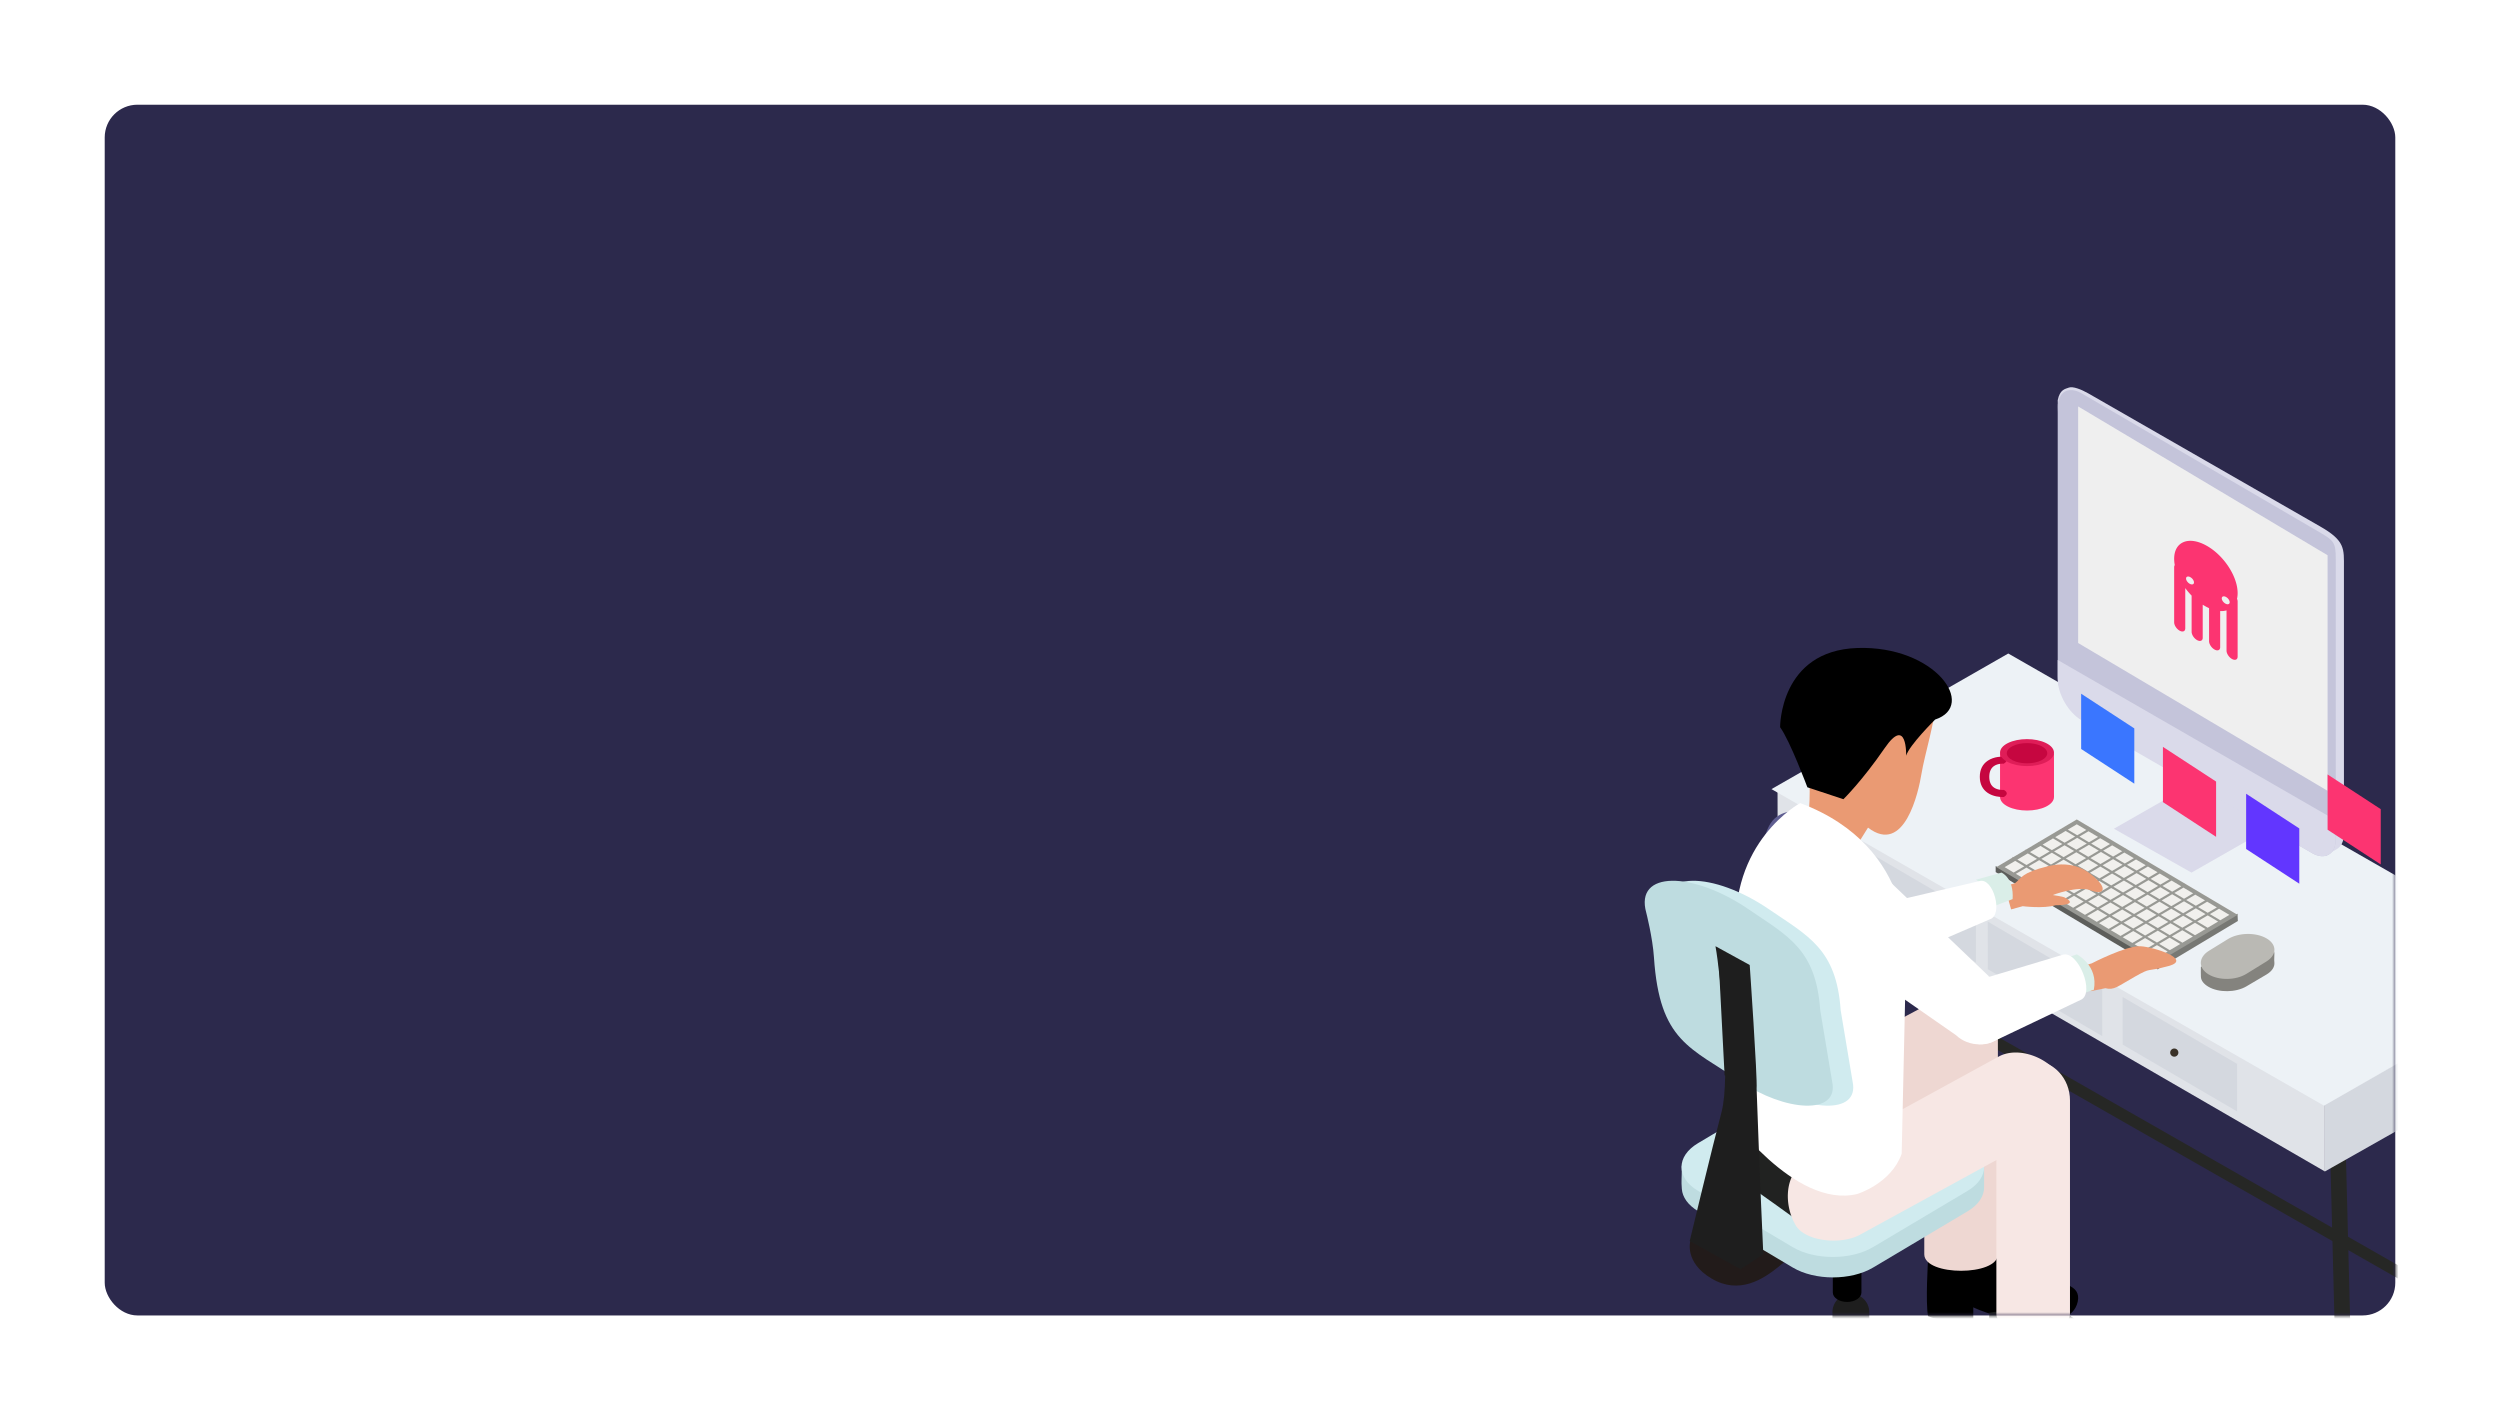 <svg xmlns="http://www.w3.org/2000/svg" xmlns:xlink="http://www.w3.org/1999/xlink" width="382" height="217" viewBox="0 0 382 217">
    <defs>
        <filter id="a" width="126.3%" height="150.3%" x="-13.1%" y="-24.9%" filterUnits="objectBoundingBox">
            <feOffset dy="8" in="SourceAlpha" result="shadowOffsetOuter1"/>
            <feGaussianBlur in="shadowOffsetOuter1" result="shadowBlurOuter1" stdDeviation="8"/>
            <feColorMatrix in="shadowBlurOuter1" result="shadowMatrixOuter1" values="0 0 0 0 0.486 0 0 0 0 0.525 0 0 0 0 0.541 0 0 0 0.15 0"/>
            <feMerge>
                <feMergeNode in="shadowMatrixOuter1"/>
                <feMergeNode in="SourceGraphic"/>
            </feMerge>
        </filter>
        <rect id="b" width="350" height="185" rx="5"/>
    </defs>
    <g fill="none" fill-rule="evenodd" filter="url(#a)" transform="translate(16 8)">
        <mask id="c" fill="#fff">
            <use xlink:href="#b"/>
        </mask>
        <use fill="#2C294C" fill-rule="nonzero" xlink:href="#b"/>
        <g mask="url(#c)">
            <path fill="#262725" d="M371.936 190.63c-.243.421-.683.63-.98.456l-83.58-47.708c-.297-.17-.341-.647-.096-1.075.244-.421.684-.624.98-.456l83.581 47.713c.297.169.339.648.095 1.07"/>
            <path fill="#737067" d="M287.256 155.875c-.123.883-.796 1.527-1.505 1.437-.707-.088-1.183-.873-1.06-1.756l3.02-62.394c.123-.883.797-1.526 1.505-1.438.708.085 1.182.875 1.06 1.756l-3.02 62.395"/>
            <path fill="#262725" d="M371.625 203.384c.136.883.776 1.518 1.43 1.41.654-.107 1.075-.91.938-1.795l-8.825-70.499c-.138-.884-.777-1.514-1.433-1.41-.653.106-1.072.91-.937 1.795l8.827 70.499"/>
            <path fill="#737067" d="M287.672 139.648c.258.431.1.97-.356 1.215l-25.592 13.218c-.455.241-1.037.093-1.293-.333-.262-.427-.103-.97.35-1.215l25.593-13.214c.455-.244 1.037-.097 1.298.329"/>
            <path fill="#262725" d="M371.491 190.7c.269.435.104 1.022-.371 1.31l-26.757 15.604c-.478.285-1.082.161-1.353-.273-.272-.436-.107-1.024.371-1.309l26.756-15.605c.476-.286 1.083-.163 1.354.272"/>
            <path fill="#BEBBB0" d="M259.9 170.851c-.128.895-.836 1.547-1.583 1.456-.745-.088-1.245-.884-1.116-1.78l11.007-67.972c.13-.893.837-1.548 1.582-1.459.745.089 1.244.887 1.116 1.781l-11.005 67.974"/>
            <path fill="#262725" d="M341.625 221.452c.114.899.74 1.556 1.397 1.465.658-.087 1.104-.892.988-1.79l-1.952-76.08c-.114-.9-.74-1.554-1.399-1.464-.658.091-1.1.891-.986 1.79l1.952 76.08"/>
            <path fill="#E0E3E8" d="M255.606 104.212l.022 10.388 83.613 48.4.001-10.374-83.636-48.414"/>
            <path fill="#D4D8DF" d="M339.242 163l36.364-20.567-.069-10.342-36.293 20.602-.002 10.307M268.427 113.584l.01 7.282 17.485 10.213v-7.275l-17.495-10.22"/>
            <path fill="#3A3228" d="M275.644 121.807a.625.625 0 1 1-1.251-.002.625.625 0 0 1 1.25.002"/>
            <path fill="#D4D8DF" d="M287.727 124.818l.013 7.278 17.482 10.217v-7.273l-17.495-10.222"/>
            <path fill="#3A3228" d="M297.168 131.705a.624.624 0 1 1-1.249-.002.624.624 0 0 1 1.25.002"/>
            <path fill="#D4D8DF" d="M308.333 136.333l.01 7.282 17.485 10.213v-7.273l-17.495-10.222"/>
            <path fill="#3A3228" d="M316.856 144.836a.625.625 0 1 1-1.25.001.625.625 0 0 1 1.25 0"/>
            <path fill="#EDF2F6" d="M254.681 104.576l36.182-20.72 84.424 48.374-36.179 20.717-84.427-48.371"/>
            <path fill="#FC3471" d="M289.606 105.788h8.242V99.12h-8.242z"/>
            <path fill="#FC3471" d="M290.817 107.249c1.607.802 4.233.799 5.834-.005 1.603-.805 1.596-2.118-.015-2.917-1.612-.8-4.238-.8-5.836.003-1.598.803-1.591 2.116.017 2.919"/>
            <path fill="#C60640" d="M287.733 100.233c.958-.644 2.153-.637 2.458-.623.083.04.934.48-.009 1.086l-.077-.005c-.009-.002-.807-.055-1.407.348-.487.328-.737.887-.737 1.657 0 .766.245 1.322.726 1.65.597.409 1.416.358 1.418.358l.077-.007s1.017.465.007 1.088l-.167.003c-.453 0-1.459-.07-2.289-.627-.807-.543-1.218-1.37-1.218-2.465 0-1.092.411-1.921 1.218-2.463"/>
            <path fill="#DF1D58" d="M290.817 100.46c1.607.803 4.233.8 5.834-.004 1.603-.804 1.596-2.117-.015-2.917-1.612-.8-4.238-.8-5.836.004-1.598.803-1.591 2.116.017 2.917"/>
            <path fill="#C60640" d="M291.544 100.185c1.204.603 3.174.601 4.376-.002 1.203-.603 1.196-1.588-.012-2.189-1.208-.6-3.178-.598-4.377.004-1.198.601-1.192 1.586.013 2.187"/>
            <path fill="#84837E" d="M327.25 134.717c-1.622.957-4.24.984-5.808.057-.703-.413-1.125-.946-1.142-1.506-.026-.838-.008-.505-.008-1.529l4.132-2.096c1.622-.957 7.106-1.835 7.106.045 0 .797-.061.812-.005 1.374.067.657-.34 1.334-1.215 1.85l-3.06 1.805"/>
            <path fill="#BAB9B4" d="M327.248 132.805c-1.623 1.006-4.241 1.033-5.81.062-1.574-.971-1.529-2.585.095-3.592l2.888-1.78c1.622-1.007 4.277-1.058 5.897-.114 1.623.94 1.618 2.531-.009 3.534l-3.061 1.89"/>
            <path fill="#F1F0ED" d="M289.046 116.5l12.286-7.29 24.577 14.58-12.291 7.289-24.572-14.58"/>
            <path fill="#5D5E5B" d="M288.94 116.333l24.848 14.465v1.293l-24.849-14.835v-.923"/>
            <path fill="#777874" d="M313.532 130.947l12.36-7.34.054 1.121-12.352 7.412-.062-1.193"/>
            <path fill="#989994" d="M313.618 130.334l-1.643-.977 1.608-.943 1.636.973-1.601.947zm11.031-6.543l-1.389.826-1.587-.943 1.397-.82 1.58.937zm-23.317-13.84l1.46.866-1.387.812-1.449-.859 1.376-.819zm-3.3 1.962l1.597-.948 1.443.86-1.609.94-1.431-.852zm-1.926 1.144l1.592-.948 1.432.853-1.605.938-1.419-.843zm-1.93 1.143l1.598-.946 1.418.842-1.604.942-1.412-.838zm-1.923 1.146l1.594-.947 1.407.835-1.605.94-1.396-.828zm-.565 1.978l-1.382-.824 1.614-.96 1.396.83-1.628.954zm1.796 1.062l-1.461-.866 1.626-.952 1.458.869-1.623.95zm1.831 1.088l-1.496-.89 1.62-.951 1.497.89-1.62.95zm1.86 1.103l-1.527-.906 1.623-.951 1.522.907-1.619.95zm1.782 1.055l-1.448-.856 1.617-.953 1.45.863-1.619.946zm1.813 1.075l-1.48-.875 1.618-.95 1.48.88-1.618.945zm1.813 1.08l-1.48-.881 1.618-.949 1.474.88-1.612.95zm1.807 1.074l-1.48-.881 1.62-.946 1.479.88-1.619.947zm1.812 1.076l-1.478-.88 1.617-.947 1.476.879-1.615.948zm1.814 1.074l-1.48-.878 1.614-.948 1.48.88-1.614.946zm1.813 1.072l-1.48-.875 1.614-.948 1.48.882-1.614.941zm3.421.135l-1.61.942-1.479-.876 1.61-.947 1.479.881zm.333-.196l-1.48-.88 1.607-.94 1.48.877-1.607.943zm3.56.22l-1.596.947-1.631-.97 1.606-.941 1.622.964zm1.93-1.144l-1.596.946-1.622-.96 1.605-.942 1.614.956zm1.925-1.142l-1.596.946-1.61-.956 1.605-.943 1.601.953zm.342-2.087l1.588.944-1.598.946-1.599-.952 1.609-.938zm-.334-.2l-1.604.943-1.479-.879 1.605-.94 1.478.876zm.252-1.89l1.48.876-1.398.818-1.48-.875 1.398-.82zm-1.812-1.077l1.48.877-1.398.819-1.476-.876 1.394-.82zm-1.814-1.075l1.48.878-1.392.819-1.48-.88 1.392-.817zm-1.812-1.076l1.48.879-1.393.817-1.479-.879 1.392-.817zm-1.808-1.075l1.478.88-1.393.815-1.48-.878 1.395-.817zm-1.813-1.073l1.48.876-1.394.816-1.479-.877 1.393-.815zm-1.813-1.077l1.48.878-1.389.815-1.48-.877 1.39-.816zm-1.783-1.057l1.45.859-1.389.816-1.448-.862 1.387-.813zm-1.859-1.103l1.527.904-1.389.813-1.523-.905 1.385-.812zm-1.83-1.087l1.5.887-1.387.814-1.497-.889 1.383-.812zm-3.178-.252l1.387-.812 1.463.866-1.39.814-1.46-.868zm-1.94 1.135l1.605-.94 1.463.87-1.604.94-1.464-.87zm-1.938 1.139l1.605-.944 1.461.867-1.603.944-1.463-.867zm-1.938 1.133l1.605-.94 1.463.87-1.606.943-1.462-.873zm-.476 2.006l-1.463-.867 1.607-.943 1.461.869-1.605.941zm1.827 1.089l-1.497-.89 1.605-.942 1.495.889-1.603.943zm1.855 1.103l-1.523-.908 1.604-.942 1.529.907-1.61.943zm1.782 1.059l-1.45-.864 1.606-.94 1.449.861-1.605.943zm1.813 1.075l-1.48-.88 1.605-.938 1.48.875-1.605.943zm1.808 1.076l-1.475-.88 1.605-.938 1.48.874-1.61.944zm1.812 1.076l-1.48-.88 1.606-.939 1.48.877-1.606.942zm1.81 1.075l-1.478-.88 1.607-.939 1.48.877-1.61.942zm1.812 1.077l-1.48-.881 1.604-.937 1.48.874-1.604.944zm3.416.134l-1.604.942-1.48-.882 1.604-.94 1.48.88zm.334-.196l-1.48-.877 1.606-.943 1.479.88-1.605.94zm3.412.136l-1.603.94-1.48-.876 1.608-.942 1.475.878zm.465-2.017l1.48.88-1.61.943-1.475-.88 1.605-.943zm-.333-.195l-1.607.943-1.48-.882 1.607-.941 1.48.88zm.458-2.015l1.48.876-1.605.944-1.481-.88 1.606-.94zm-1.808-1.077l1.48.878-1.607.941-1.478-.878 1.605-.941zm-1.813-1.075l1.48.876-1.606.942-1.48-.878 1.606-.94zm-1.809-1.076l1.48.876-1.61.943-1.474-.878 1.604-.94zm-1.811-1.076l1.48.875-1.607.943-1.48-.878 1.607-.94zm-1.81-1.077l1.48.877-1.608.943-1.477-.879 1.605-.94zm-1.782-1.058l1.45.859-1.605.943-1.45-.863 1.605-.94zm-1.855-1.104l1.522.905-1.605.942-1.528-.906 1.611-.94zm-3.435-.145l1.604-.942 1.498.889-1.606.943-1.496-.89zm-1.938 1.137l1.606-.94 1.495.889-1.604.94-1.497-.89zm-.447 2.026l-1.496-.89 1.61-.943 1.496.889-1.61.944zm1.86 1.101l-1.526-.904 1.605-.94 1.527.904-1.605.94zm1.78 1.059l-1.45-.86 1.61-.942 1.449.865-1.61.937zm1.812 1.075l-1.48-.874 1.605-.944 1.48.881-1.605.937zm1.813 1.078l-1.48-.877 1.604-.942 1.48.88-1.604.939zm1.808 1.075l-1.48-.877 1.604-.942 1.48.878-1.604.94zm1.812 1.075l-1.48-.874 1.605-.944 1.481.878-1.606.94zm3.414.136l-1.607.94-1.478-.875 1.61-.943 1.475.878zm.462-2.016l1.48.88-1.61.942-1.474-.88 1.604-.942zm-1.812-1.077l1.48.881-1.605.943-1.48-.88 1.605-.944zm-1.809-1.076l1.475.882-1.605.942-1.475-.88 1.605-.944zm-1.811-1.072l1.479.877-1.606.942-1.48-.879 1.607-.94zm-1.809-1.077l1.476.878-1.607.943-1.478-.88 1.61-.94zm-3.72-.315l-1.528-.905 1.605-.943 1.528.907-1.605.94zm1.937-.746l1.449.864-1.604.943-1.45-.864 1.605-.943zm-15.898.088l24.572 14.579 12.291-7.288-24.577-14.58-3.928 2.328-.004-.002-.005.01-1.921 1.135-.025-.017-.031.052-1.868 1.111-.05-.032-.054.096-1.82 1.08-.079-.046-.078.134-2.423 1.44z"/>
            <path fill="#181917" d="M374.02 122.956v7.942L350.9 144.824v-8.03l23.118-13.838"/>
            <path fill="#EAE9E4" d="M374.02 129.308v-3.853l-20.62 12.312v3.933l20.62-12.392"/>
            <path fill="#2E2F2C" d="M269.384 99.838c-.12 0-.239-.006-.352-.019-1.086-.121-1.994-.753-2.553-1.784a4.393 4.393 0 0 1-.39-3.31c.936-3.421 5.857-5.782 6.412-6.041.587-.27 1.244.076 1.472.77.227.69-.06 1.473-.646 1.743-1.848.857-4.648 2.778-5.077 4.361-.098.358-.058.664.133 1.016.382.702 1.216.592 1.447.498.433-.412 1.07-.392 1.489.075.453.512.473 1.366.04 1.906-.442.554-1.256.785-1.975.785"/>
            <path fill="#E88584" d="M302.77 92.848c-.044.113-.14.15-.217.087l-.932-.783c-.075-.063-.102-.206-.058-.318.043-.113.14-.15.216-.088l.932.782c.077.066.103.207.06.32"/>
            <path fill="#2E2F2C" d="M271.702 97.34l-.122-.097c-.049-.102-.035-.246.033-.316.024-.028.584-.66.6-2.056.017-1.407.13-1.608.325-1.843l.049-.062.214.018-.015.324-.059.077c-.11.131-.194.233-.21 1.494-.02 1.636-.699 2.386-.725 2.418l-.09.042"/>
            <path fill="#000" d="M278.608 176.462s-.414 6.583 0 8.66c0 0 3.625 1.5 6.91.572v-1.933s5.596 2.753 11.902 2.236c0 0 3.476-.375 4.055-3.094.579-2.72-2.702-2.862-5.535-3.578-2.83-.715-6.371-2.863-6.886-4.51l-10.446 1.647"/>
            <path fill="#EED7D2" d="M289.277 175.658c0 3.358-11.247 3.358-11.247 0V143.02c0-3.358 2.516-6.08 5.624-6.08 3.104 0 5.623 2.722 5.623 6.08v32.638"/>
            <path fill="#1B1C1A" d="M287.978 184.587s-.41 6.58 0 8.653c0 0 3.628 1.506 6.912.573v-1.93s5.596 2.755 11.903 2.236c0 0 3.475-.376 4.054-3.093.579-2.72-2.702-2.862-5.534-3.58-2.832-.714-6.372-2.86-6.886-4.508l-10.449 1.649"/>
            <path fill="#F7E7E4" d="M300.292 184.795c0 3.355-11.246 3.355-11.246 0v-32.64c0-3.36 2.52-6.081 5.627-6.081 3.102 0 5.62 2.722 5.62 6.08v32.64"/>
            <path fill="#1E1E1E" d="M269.623 196.376a2.813 2.813 0 0 1-5.623 0v-11.88a2.806 2.806 0 0 1 2.809-2.808 2.811 2.811 0 0 1 2.814 2.807v11.881"/>
            <path fill="#161615" d="M257.805 186.916c-1.201-.538-2.186-.098-2.186.978 0 1.077.985 2.4 2.186 2.937 1.2.536 2.187.098 2.187-.979 0-1.078-.986-2.397-2.187-2.936"/>
            <path fill="#2E2F2C" d="M265.928 189.44l-9.718-3.378-1.529 1.687 11.247 6.435v-4.744"/>
            <path fill="#2E2F2C" d="M256.87 187.542c-1.203-.54-2.189-.099-2.189.978 0 1.078.983 2.398 2.189 2.936 1.2.537 2.185.097 2.185-.978 0-1.078-.984-2.398-2.185-2.936"/>
            <path fill="#161615" d="M278.737 187.54c1.202-.537 2.186-.097 2.186.979 0 1.077-.98 2.4-2.186 2.937-1.205.536-2.187.098-2.187-.979 0-1.078.985-2.397 2.187-2.937"/>
            <path fill="#161615" d="M278.09 188.56l2.833 1.25h-1.638l-2.735-1.25h1.54"/>
            <path fill="#2E2F2C" d="M269.677 189.44l9.718-3.378 1.528 1.687-11.246 6.435v-4.744"/>
            <path fill="#2E2F2C" d="M279.676 188.166c1.202-.54 2.184-.098 2.184.979 0 1.078-.982 2.398-2.184 2.935-1.207.538-2.19.098-2.19-.977 0-1.078.983-2.398 2.19-2.937"/>
            <path fill="#525451" d="M265.928 211.679h1.25V191.06h-1.25z"/>
            <path fill="#161615" d="M248.746 205.119a2.812 2.812 0 1 1-5.623-.001 2.812 2.812 0 0 1 5.623 0"/>
            <path fill="#161615" d="M246.89 199.182l-.644 4.374h.644l.606-4.374h-.606"/>
            <path fill="#525451" d="M266.24 191.06l-19.495 8.33-1.123 2.916 20.618-5.447v-5.799"/>
            <path fill="#2E2F2C" d="M251.245 205.116a2.81 2.81 0 1 1-5.623 0c0-1.55 1.26-2.81 2.814-2.81a2.81 2.81 0 0 1 2.809 2.81"/>
            <path fill="#161615" d="M286.234 205.118a2.812 2.812 0 1 0 5.622-.001 2.812 2.812 0 0 0-5.622.001"/>
            <path fill="#161615" d="M289.34 199.182l.643 4.374h-.643l-.607-4.374h.607"/>
            <path fill="#2E2F2C" d="M286.234 206.37a2.812 2.812 0 1 0 2.809-2.813 2.81 2.81 0 0 0-2.809 2.813"/>
            <path fill="#525451" d="M269.677 191.06l19.487 8.344 1.131 2.902-20.618-5.478v-5.768"/>
            <path fill="#000" d="M268.427 181.494c0 .796-.976 1.444-2.188 1.444-1.206 0-2.186-.648-2.186-1.444v-10.857c0-.798.98-1.445 2.186-1.445 1.212 0 2.188.647 2.188 1.445v10.857"/>
            <path fill="#221B1A" d="M242.284 173.605s-.983 3.259 3.247 5.76c4.23 2.502 7.876.097 10.26-1.824l5.763-4.847-9-6.001-10.27 6.912"/>
            <path fill="#BEDCE0" d="M243.506 169.09c-1.588-.943-2.43-2.17-2.522-3.416-.104-1.398-.008-1.242-.003-3.558l16.96-8.912c3.374-2.009 8.894-2.009 12.268 0l16.962 8.767c0 2.737-.002 2.142 0 3.46.005 1.326-.838 2.655-2.53 3.66l-14.432 8.592c-3.374 2.008-8.894 2.008-12.267 0l-14.436-8.592"/>
            <path fill="#D0EBEF" d="M243.469 165.968c-3.378-2.008-3.378-5.29 0-7.298l14.448-8.59c3.376-2.008 8.901-2.008 12.277-.003l14.444 8.593c3.377 2.007 3.377 5.29 0 7.298l-14.444 8.592c-3.376 2.006-8.9 2.006-12.277 0l-14.448-8.592"/>
            <path fill="#EA9A73" d="M301.542 131.85l2.086-.654s5.3-2.74 7.442-2.612c2.146.13 7.938 2.034 4.287 3.026-3.65.992-2.457.112-5.14 1.62-2.686 1.512-3.183 2.114-4.512 1.766l-2.237.456-1.926-3.602M291.298 122.956l1.777-.489s3.181.406 5.018-.147c0 0 3.865.058 1.313-1.221 0 0-.311-.127-1.753-.338 0 0 3.879-1.476 5.83-.713 1.95.762 2.351-.208 1.063-1.519-1.287-1.32-3.602-3.157-7.655-2.162-4.052 1-3.943 1.763-5.021 2.6l-1.575.437 1.003 3.552M260.354 108.186s.708-5.329-.777-10.071c-1.487-4.745.518-13.455 8.531-13.845 8.013-.39 11.568 4.871 11.633 7.149.065 2.272-1.68 7.995-2.133 10.787-.453 2.798-2.586 12.547-8.176 8.256l-1.582 2.529-7.496-4.805"/>
            <path fill="#000" d="M265.674 106.118l-5.508-1.82s-2.657-7.121-4.166-9.18c0 0-.087-11.708 11.804-12.106 11.893-.391 18.343 8.812 11.88 10.936 0 0-3.977 3.944-4.424 5.524 0 0 .179-6.195-3.283-1.158-3.46 5.035-6.303 7.804-6.303 7.804"/>
            <path fill="#DAEEE8" d="M285.922 118.422l3.912-1.089s1.914.797 1.693 4.052l-4.172 1.571s1.503-2.778-1.433-4.534"/>
            <path fill="#5F5E91" d="M275.32 127.45c-1.64 1.502-4.301 1.507-5.948.009l-15.04-11.03c-1.647-1.494-.83-5.836.81-7.34 1.643-1.498 4.306-1.508 5.95-.008l14.22 12.942c1.649 1.497 1.649 3.925.008 5.426"/>
            <path fill="#FFF" d="M288.05 124.467l-12.162 5.244c-2.116.633-3.68-1.383-4.215-3.432-.535-2.05.742-4.223 2.862-4.856l11.922-2.792c2.113-.634 3.705 5.2 1.594 5.836"/>
            <path fill="#EED7D2" d="M287.102 140.201c1.58 3.162.371 7.052-2.698 8.682l-27.48 14.594c-3.07 1.629-6.84.387-8.42-2.78-1.58-3.163-.375-7.053 2.696-8.683l27.478-14.593c3.07-1.634 6.843-.389 8.424 2.78"/>
            <path fill="#212221" d="M248.599 151.697s-3.494 9.256 4.212 14.596c7.708 5.339 8.827 7.544 15.616 4.911v-11.416l-19.828-8.09"/>
            <path fill="#F7E7E4" d="M298.88 148.688a6.272 6.272 0 0 1-2.453 8.53l-28.179 15.427c-3.037 1.681-8.737 1.018-9.993-1.653-1.684-3.028-1.536-7.632 1.503-9.313l29.625-16.225c3.037-1.678 7.812.202 9.496 3.234"/>
            <path fill="#FFF" d="M259.072 106.711s-10.963 5.866-9.76 20.727c1.202 14.862-1.504 26.56-1.504 26.56s10.362 14.79 19.985 12.442c0 0 5.179-1.582 6.783-6.145l.669-30.12s1.87-16.684-16.173-23.464"/>
            <path fill="#DAEEE8" d="M297.168 131.232l4.17-1.403s3.326 1.692 2.6 5.408l-4.348 1.465s.884-3.82-2.422-5.47"/>
            <path fill="#FFF" d="M290.055 142.136c-1.989 1.911-5.213 1.92-7.21.014l-18.735-13.035c-1.993-1.9-1.863-6.953 1.488-10.345 1.992-1.912 5.221-1.917 7.216-.009l17.231 16.466c1.998 1.907 1.998 5.003.01 6.909"/>
            <path fill="#FFF" d="M301.88 136.804l-13.63 6.497c-2.385.889-4.991-.457-5.823-3.006-.827-2.545.428-5.333 2.814-6.223l13.87-4.164c2.38-.887 5.15 6.008 2.77 6.896"/>
            <path fill="#D0EBEF" d="M239.85 130.29c-.204-3.029-1.177-6.827-1.177-6.827-1.813-6.502 7.13-6.337 15.641-.517 5.991 4.097 10.293 6.06 10.94 15.413l1.825 10.92c1.104 5.223-7.288 4.545-13.958.002-7.702-5.247-12.407-6.107-13.27-18.991"/>
            <path fill="#BEDCE0" d="M236.724 130.29c-.2-3.027-1.176-6.829-1.176-6.829-1.811-6.498 7.132-6.336 15.64-.519 5.994 4.1 10.296 6.065 10.942 15.417l1.825 10.92c1.102 5.224-7.288 4.545-13.956 0-7.703-5.248-12.41-6.103-13.275-18.99"/>
            <path fill="#1E1E1E" d="M242.185 173.634s3.461-14.397 4.87-19.726c1.407-5.332-.17-21.147-.93-25.328l5.231 2.873s1.195 17.258 1.054 18.905c0 0 .53 14.952 1.022 25.284 0 0-1.623 1.088-3.466 2.297l-7.78-4.305"/>
            <path fill="#1E1E1E" d="M252.182 150.154l-.887-17.371-4.736-2.954.96 18.48 3.347 2.139 1.316-.294"/>
            <path fill="#DADAEA" d="M318.858 117.333l-11.856-6.704L330.3 97.333l11.854 6.704-23.296 13.296"/>
            <path fill="#DADAEA" d="M300.13 43.222c-.584.221-1.376.271-1.712 1.93l.978 41.692c0 2.325 1.657 5.18 3.682 6.342l36.186 21.648c1.123-.705 1.123-.705 1.788-1.079.68-.38 1.102-1.202 1.102-2.376l-.002-40.626c.002-2.9.23-4.117-3.684-6.34l-35.39-20.31c-1.06-.61-2.364-1.103-2.948-.881z"/>
            <path fill="#C4C4DA" d="M298.418 46.246V87.36c0 2.354 1.645 5.242 3.66 6.417l35.168 20.555c2.01 1.176 3.658.212 3.658-2.142V70.623c.003-3.401.146-3.783-2.262-5.17l-36.565-21.345c-2.014-1.176-3.66-.214-3.66 2.138z"/>
            <path fill="#DADAEA" d="M298.418 84.843v2.9c0 2.32 1.645 5.168 3.66 6.327l35.168 20.27c2.01 1.16 3.658.208 3.658-2.113v-2.893l-42.486-24.49"/>
            <path fill="#EFEFEF" d="M301.542 46.105v36.15l38.113 22.582V68.844l-38.113-22.739"/>
            <path fill="#FC3471" d="M324.212 77.269c-.295.084-.62.118-.97.099v5.527c0 .453-.38.615-.848.362-.469-.254-.849-.827-.849-1.28v-5.052a6.995 6.995 0 0 1-.474-.234l-.02-.011a7.868 7.868 0 0 1-.475-.28v5.053c0 .453-.38.615-.849.362-.468-.253-.848-.826-.848-1.28V75.01a10.74 10.74 0 0 1-.97-1.148v6.15c0 .453-.38.615-.848.362-.469-.253-.849-.826-.849-1.28v-8.42c0-.135.033-.244.093-.324a5.331 5.331 0 0 1-.093-.966c0-2.585 2.166-3.509 4.839-2.064l.02.01c2.672 1.445 4.838 4.712 4.838 7.297 0 .314-.032.603-.092.866.059.144.092.289.092.423v8.421c0 .454-.38.616-.848.363-.469-.254-.849-.827-.849-1.28v-6.15zm-5.576-4.043c.335.163.606.059.606-.233 0-.293-.27-.662-.606-.825-.334-.163-.606-.059-.606.233 0 .292.272.662.606.825zm5.455 3.03c.335.163.606.059.606-.233 0-.292-.271-.661-.606-.825-.335-.163-.606-.058-.606.234 0 .292.271.66.606.824z"/>
            <path fill="#6236FF" d="M327.209 113.728l8.122 5.302v-8.444l-8.122-5.302v8.444"/>
            <path fill="#3A76FF" d="M302 98.444l8.122 5.302V95.3L302 90v8.444"/>
            <path fill="#FC3471" d="M314.496 106.566l8.123 5.302v-8.445l-8.123-5.3v8.443M339.655 110.782l8.122 5.301v-8.445l-8.122-5.3v8.444"/>
        </g>
    </g>
</svg>
